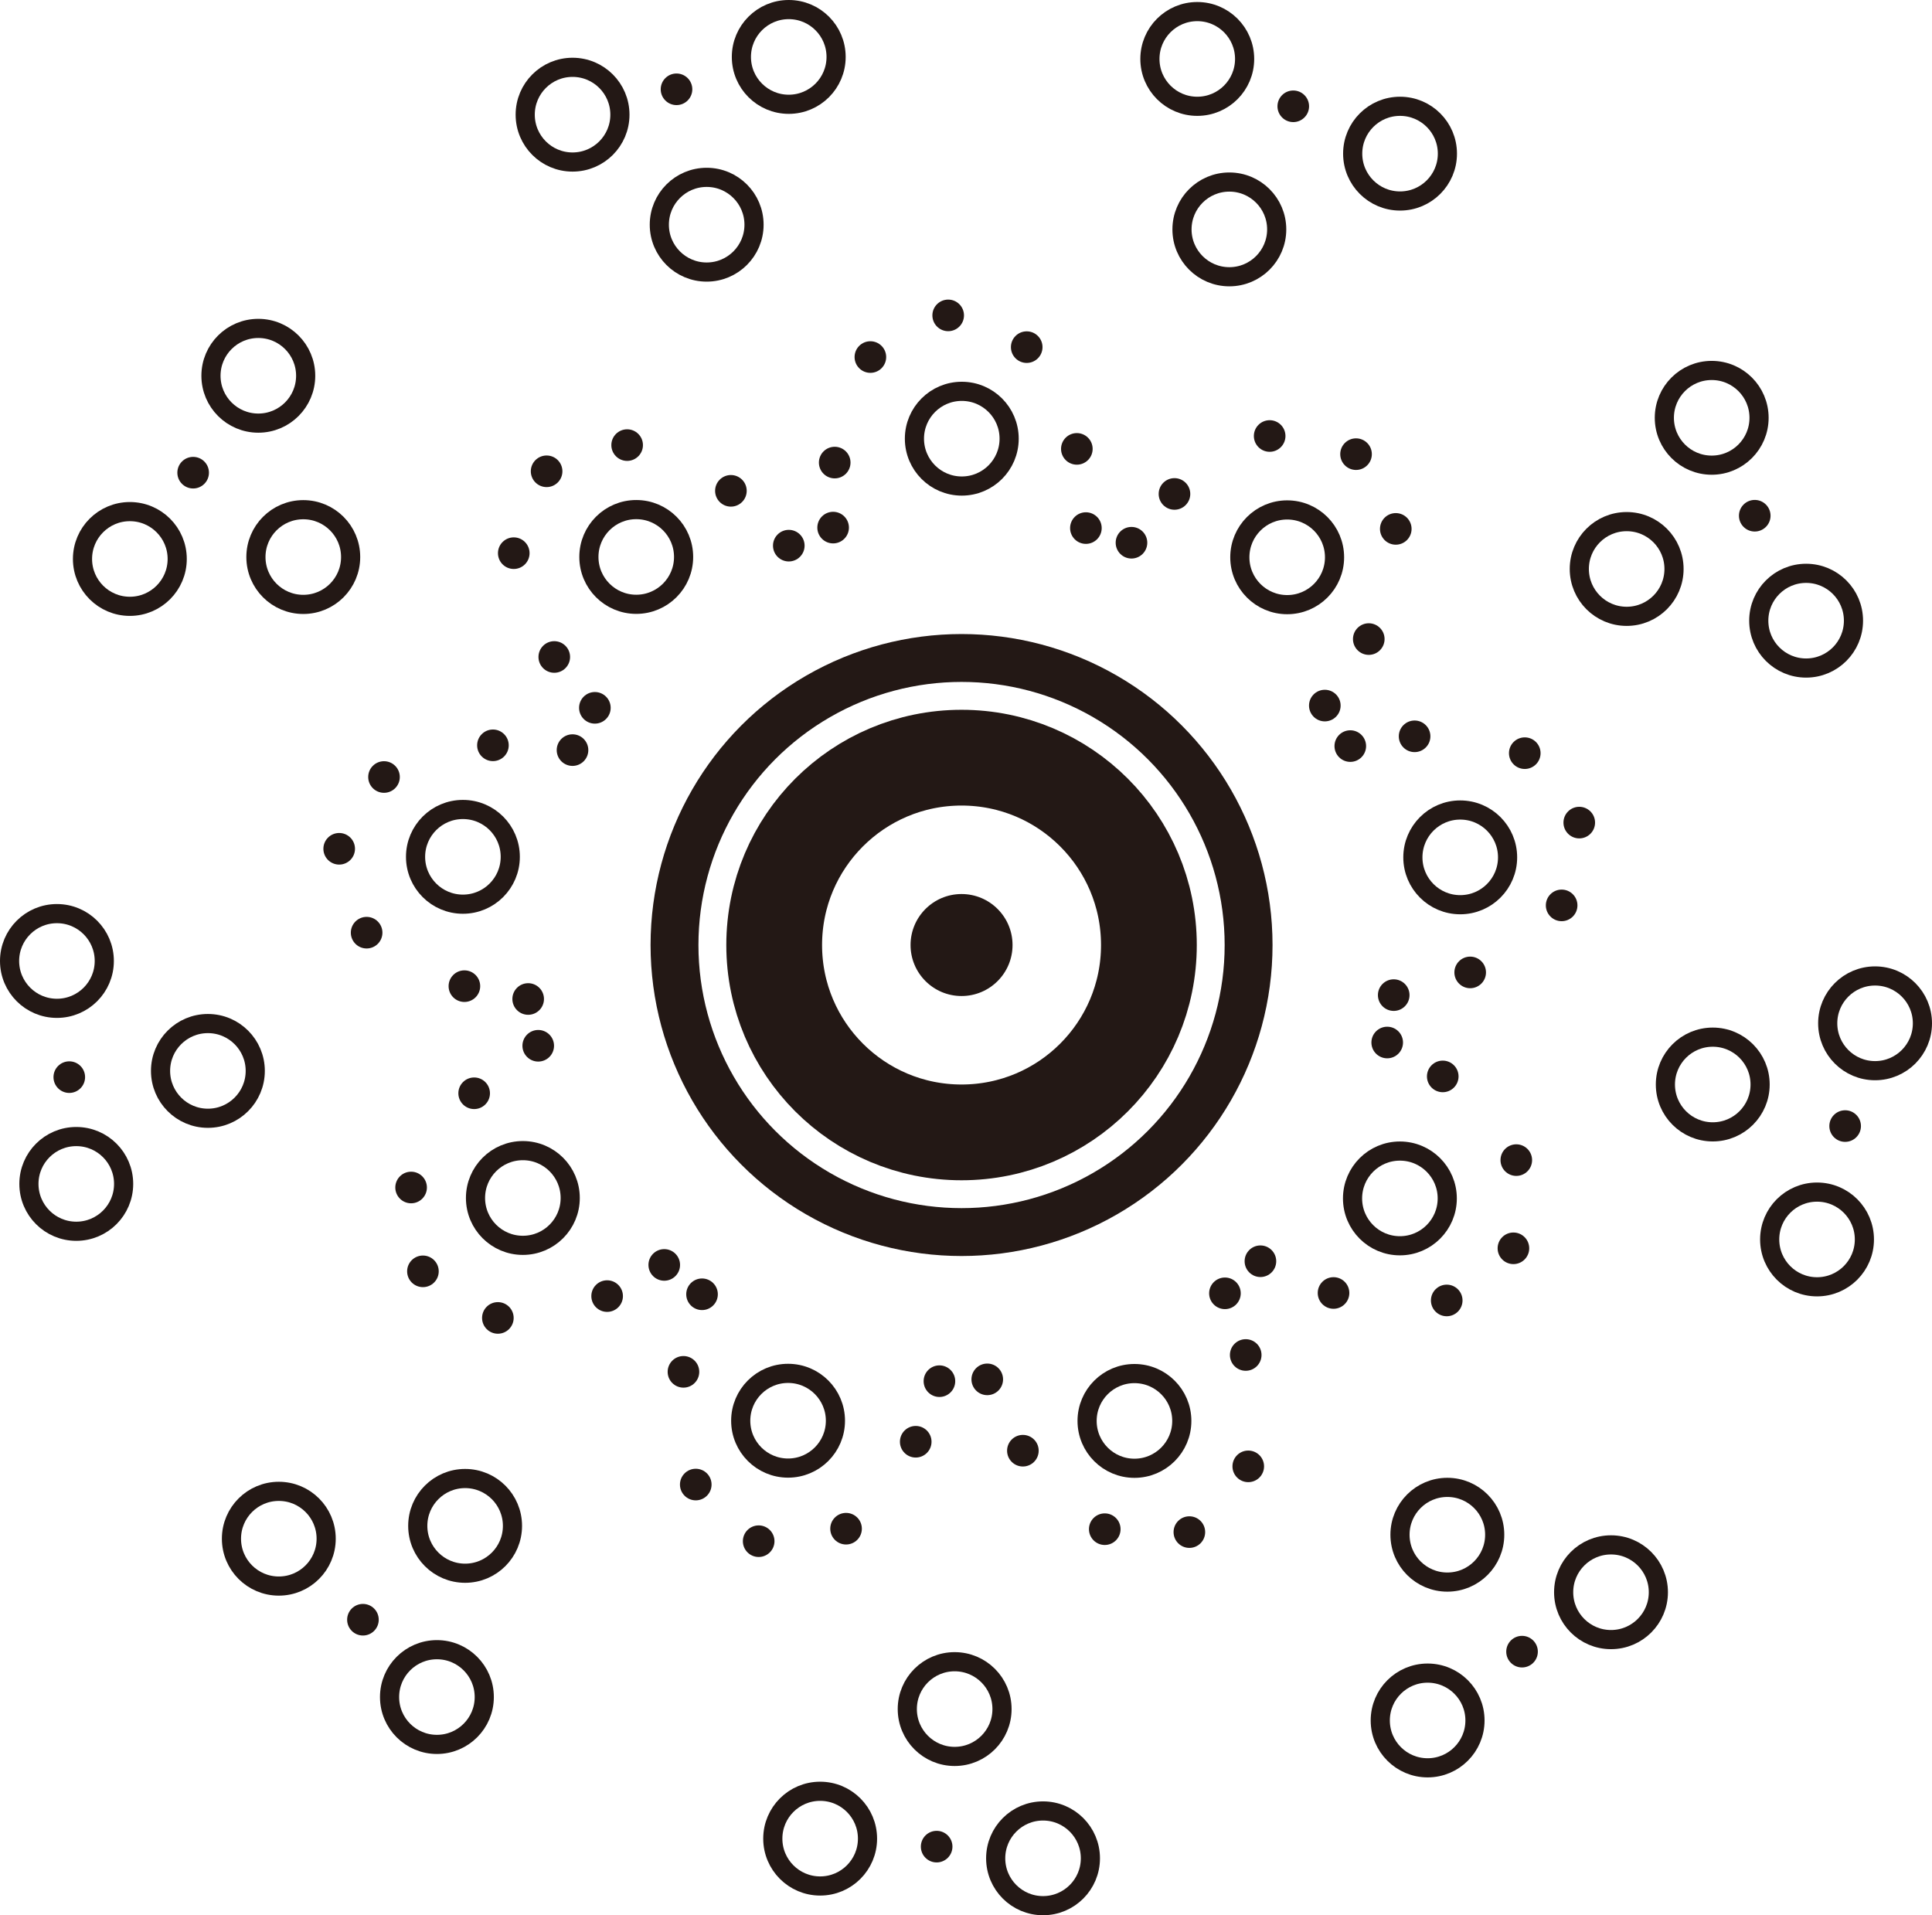 <?xml version="1.0" encoding="UTF-8"?>
<svg id="_图层_2" data-name="图层 2" xmlns="http://www.w3.org/2000/svg" viewBox="0 0 403.5 400">
  <defs>
    <style>
      .cls-1 {
        stroke-width: 10px;
      }

      .cls-1, .cls-2, .cls-3, .cls-4 {
        fill: none;
      }

      .cls-1, .cls-3, .cls-4 {
        stroke: #231815;
        stroke-miterlimit: 10;
      }

      .cls-3 {
        stroke-width: 20px;
      }

      .cls-4 {
        stroke-width: 4px;
      }

      .cls-5 {
        fill: #231815;
      }
    </style>
  </defs>
  <g id="_图层_8" data-name="图层 8">
    <g>
      <circle class="cls-5" cx="198.03" cy="65.87" r="3.3"/>
      <circle class="cls-5" cx="214.43" cy="72.5" r="3.3"/>
      <circle class="cls-5" cx="224.9" cy="93.75" r="3.3"/>
      <circle class="cls-2" cx="224.6" cy="89.68" r="3.3"/>
      <circle class="cls-5" cx="181.78" cy="74.57" r="3.3"/>
      <circle class="cls-5" cx="174.33" cy="96.61" r="3.3"/>
      <circle class="cls-5" cx="236.31" cy="113.35" r="3.3"/>
      <circle class="cls-5" cx="164.74" cy="113.96" r="3.3"/>
      <circle class="cls-5" cx="114.16" cy="98.43" r="3.3"/>
      <circle class="cls-5" cx="130.98" cy="92.96" r="3.3"/>
      <circle class="cls-5" cx="152.65" cy="102.51" r="3.3"/>
      <circle class="cls-2" cx="149.82" cy="99.58" r="3.3"/>
      <circle class="cls-5" cx="107.3" cy="115.53" r="3.3"/>
      <circle class="cls-5" cx="115.76" cy="137.21" r="3.3"/>
      <circle class="cls-5" cx="174" cy="110.19" r="3.3"/>
      <circle class="cls-5" cx="119.57" cy="156.66" r="3.3"/>
      <circle class="cls-5" cx="70.84" cy="177.27" r="3.3"/>
      <circle class="cls-5" cx="80.2" cy="162.28" r="3.3"/>
      <circle class="cls-5" cx="102.95" cy="155.66" r="3.3"/>
      <circle class="cls-2" cx="98.89" cy="155.24" r="3.3"/>
      <circle class="cls-5" cx="76.57" cy="194.79" r="3.3"/>
      <circle class="cls-5" cx="96.99" cy="205.96" r="3.3"/>
      <circle class="cls-5" cx="124.24" cy="147.83" r="3.3"/>
      <circle class="cls-5" cx="112.41" cy="218.41" r="3.3"/>
      <circle class="cls-5" cx="88.33" cy="265.52" r="3.3"/>
      <circle class="cls-5" cx="85.86" cy="248.01" r="3.3"/>
      <circle class="cls-5" cx="99.03" cy="228.33" r="3.3"/>
      <circle class="cls-2" cx="95.66" cy="230.61" r="3.3"/>
      <circle class="cls-5" cx="103.98" cy="275.25" r="3.3"/>
      <circle class="cls-5" cx="126.8" cy="270.69" r="3.3"/>
      <circle class="cls-5" cx="110.31" cy="208.64" r="3.3"/>
      <circle class="cls-5" cx="146.62" cy="270.31" r="3.3"/>
      <circle class="cls-5" cx="158.45" cy="321.88" r="3.3"/>
      <circle class="cls-5" cx="145.31" cy="310.05" r="3.3"/>
      <circle class="cls-5" cx="142.74" cy="286.51" r="3.3"/>
      <circle class="cls-2" cx="141.63" cy="290.43" r="3.3"/>
      <circle class="cls-5" cx="176.7" cy="319.27" r="3.3"/>
      <circle class="cls-5" cx="191.25" cy="301.11" r="3.3"/>
      <circle class="cls-5" cx="138.73" cy="264.18" r="3.3"/>
      <circle class="cls-5" cx="206.19" cy="288.08" r="3.3"/>
      <circle class="cls-5" cx="248.4" cy="319.98" r="3.3"/>
      <circle class="cls-5" cx="230.73" cy="319.37" r="3.3"/>
      <circle class="cls-5" cx="213.63" cy="302.98" r="3.3"/>
      <circle class="cls-2" cx="215.29" cy="306.7" r="3.3"/>
      <circle class="cls-5" cx="260.7" cy="306.25" r="3.3"/>
      <circle class="cls-5" cx="260.17" cy="282.99" r="3.3"/>
      <circle class="cls-5" cx="196.2" cy="288.46" r="3.3"/>
      <circle class="cls-5" cx="263.24" cy="263.41" r="3.3"/>
      <circle class="cls-5" cx="316.08" cy="260.71" r="3.3"/>
      <circle class="cls-5" cx="302.15" cy="271.6" r="3.3"/>
      <circle class="cls-5" cx="278.51" cy="270.04" r="3.3"/>
      <circle class="cls-2" cx="282.18" cy="271.81" r="3.3"/>
      <circle class="cls-5" cx="316.68" cy="242.29" r="3.3"/>
      <circle class="cls-5" cx="301.32" cy="224.81" r="3.3"/>
      <circle class="cls-5" cx="255.83" cy="270.11" r="3.3"/>
      <circle class="cls-5" cx="291.08" cy="207.83" r="3.3"/>
      <circle class="cls-5" cx="329.83" cy="171.8" r="3.3"/>
      <circle class="cls-5" cx="326.15" cy="189.09" r="3.3"/>
      <circle class="cls-5" cx="307.05" cy="203.09" r="3.3"/>
      <circle class="cls-2" cx="311" cy="202.1" r="3.3"/>
      <circle class="cls-5" cx="318.45" cy="157.3" r="3.3"/>
      <circle class="cls-5" cx="295.44" cy="153.78" r="3.3"/>
      <circle class="cls-5" cx="289.72" cy="217.73" r="3.3"/>
      <circle class="cls-5" cx="276.69" cy="147.36" r="3.3"/>
      <circle class="cls-5" cx="283.21" cy="94.85" r="3.3"/>
      <circle class="cls-5" cx="291.51" cy="110.46" r="3.3"/>
      <circle class="cls-5" cx="285.87" cy="133.47" r="3.3"/>
      <circle class="cls-2" cx="288.26" cy="130.16" r="3.3"/>
      <circle class="cls-5" cx="265.17" cy="91.06" r="3.3"/>
      <circle class="cls-5" cx="245.29" cy="103.16" r="3.3"/>
      <circle class="cls-5" cx="282.01" cy="155.82" r="3.3"/>
      <circle class="cls-5" cx="226.79" cy="110.29" r="3.3"/>
      <circle class="cls-4" cx="200.87" cy="91.62" r="9.89"/>
      <circle class="cls-4" cx="132.88" cy="116.32" r="9.89"/>
      <circle class="cls-4" cx="96.68" cy="178.95" r="9.89"/>
      <circle class="cls-4" cx="109.2" cy="250.2" r="9.89"/>
      <circle class="cls-4" cx="164.59" cy="296.72" r="9.89"/>
      <circle class="cls-4" cx="236.93" cy="296.76" r="9.89"/>
      <circle class="cls-4" cx="292.37" cy="250.29" r="9.89"/>
      <circle class="cls-4" cx="304.97" cy="179.06" r="9.89"/>
      <circle class="cls-4" cx="268.83" cy="116.39" r="9.89"/>
      <circle class="cls-5" cx="200.82" cy="197.37" r="10.65"/>
      <circle class="cls-3" cx="200.82" cy="197.37" r="39.13"/>
      <circle class="cls-1" cx="200.82" cy="197.37" r="59.95"/>
      <circle class="cls-4" cx="339.73" cy="118.83" r="9.89"/>
      <circle class="cls-4" cx="256.75" cy="47.91" r="9.89"/>
      <circle class="cls-4" cx="147.59" cy="46.93" r="9.89"/>
      <circle class="cls-4" cx="63.34" cy="116.34" r="9.89"/>
      <circle class="cls-4" cx="43.42" cy="223.66" r="9.89"/>
      <circle class="cls-4" cx="97.14" cy="318.68" r="9.89"/>
      <circle class="cls-4" cx="199.38" cy="356.94" r="9.89"/>
      <circle class="cls-4" cx="302.28" cy="320.53" r="9.89"/>
      <circle class="cls-4" cx="357.71" cy="226.5" r="9.89"/>
      <circle class="cls-4" cx="292.4" cy="32.09" r="9.89"/>
      <circle class="cls-4" cx="250.05" cy="12.31" r="9.89"/>
      <circle class="cls-4" cx="164.73" cy="11.89" r="9.89"/>
      <circle class="cls-4" cx="119.58" cy="23.95" r="9.89"/>
      <circle class="cls-4" cx="53.95" cy="78.48" r="9.89"/>
      <circle class="cls-4" cx="27.12" cy="116.74" r="9.89"/>
      <circle class="cls-4" cx="11.89" cy="200.7" r="9.89"/>
      <circle class="cls-4" cx="15.93" cy="247.26" r="9.89"/>
      <circle class="cls-4" cx="58.23" cy="321.36" r="9.89"/>
      <circle class="cls-4" cx="91.25" cy="354.43" r="9.89"/>
      <circle class="cls-4" cx="171.29" cy="384" r="9.89"/>
      <circle class="cls-4" cx="217.84" cy="388.11" r="9.89"/>
      <circle class="cls-4" cx="298.16" cy="359.32" r="9.89"/>
      <circle class="cls-4" cx="336.46" cy="332.54" r="9.89"/>
      <circle class="cls-4" cx="379.49" cy="258.86" r="9.89"/>
      <circle class="cls-4" cx="391.61" cy="213.72" r="9.89"/>
      <circle class="cls-4" cx="377.21" cy="129.63" r="9.89"/>
      <circle class="cls-4" cx="357.49" cy="87.26" r="9.89"/>
      <circle class="cls-5" cx="270.1" cy="22.2" r="3.3"/>
      <circle class="cls-5" cx="141.29" cy="18.65" r="3.3"/>
      <circle class="cls-5" cx="40.34" cy="98.72" r="3.3"/>
      <circle class="cls-5" cx="14.47" cy="224.96" r="3.3"/>
      <circle class="cls-5" cx="75.8" cy="338.28" r="3.3"/>
      <circle class="cls-5" cx="195.62" cy="385.67" r="3.3"/>
      <circle class="cls-5" cx="317.88" cy="344.95" r="3.3"/>
      <circle class="cls-5" cx="385.36" cy="235.18" r="3.3"/>
      <circle class="cls-5" cx="366.48" cy="107.71" r="3.3"/>
    </g>
  </g>
</svg>